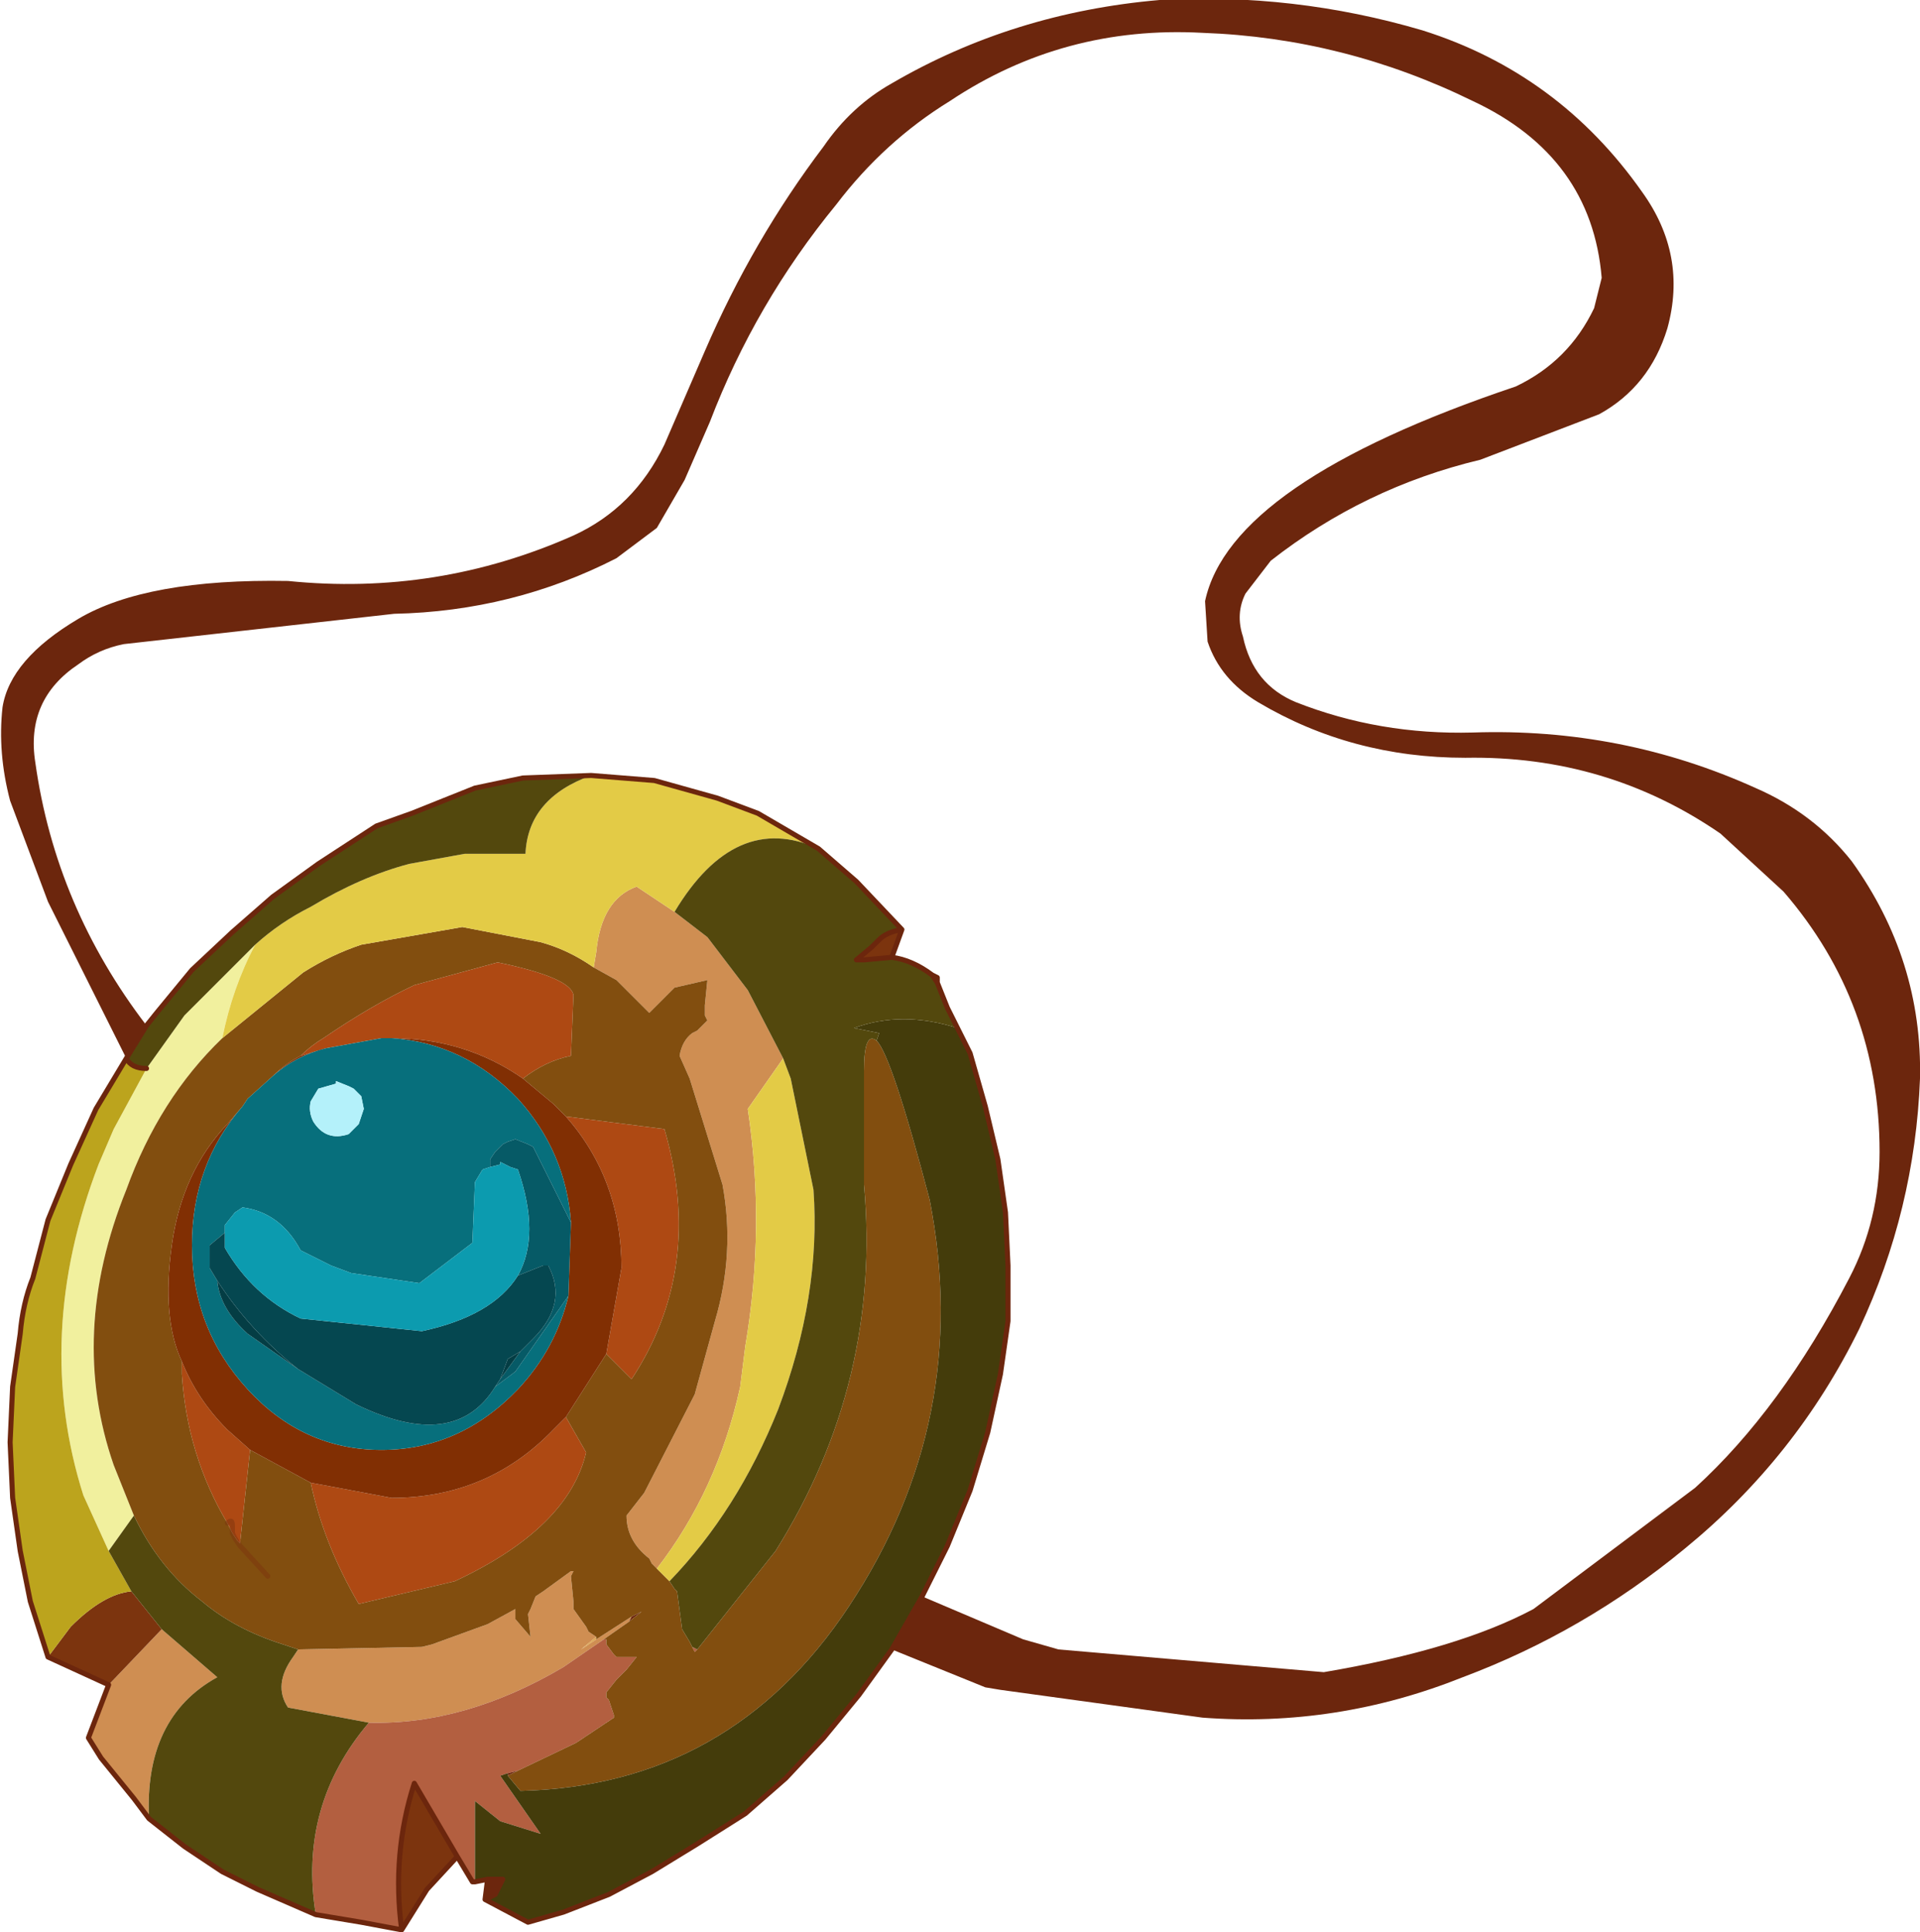 <?xml version="1.0" encoding="UTF-8" standalone="no"?>
<svg xmlns:xlink="http://www.w3.org/1999/xlink" height="38.25px" width="38.0px" xmlns="http://www.w3.org/2000/svg">
  <g transform="matrix(1.0, 0.0, 0.0, 1.0, -0.9, -0.3)">
    <path d="M3.85 36.3 L3.55 35.9 2.9 35.1 2.65 34.7 3.05 33.65 4.1 32.55 5.2 33.5 Q3.75 34.3 3.85 36.3 M6.8 32.95 L9.25 32.9 9.45 32.85 10.55 32.45 11.1 32.15 11.1 32.35 11.4 32.7 11.35 32.25 11.4 32.15 11.5 31.9 11.65 31.8 12.2 31.4 12.25 31.4 12.2 31.5 12.25 32.0 12.25 32.15 12.5 32.5 12.55 32.6 12.7 32.7 12.4 32.95 12.7 32.75 13.4 32.3 13.35 32.4 12.85 32.75 12.05 33.3 Q10.1 34.45 8.2 34.4 L6.6 34.1 Q6.3 33.65 6.7 33.1 L6.8 32.95 M14.25 18.35 L14.9 18.85 15.7 19.9 16.4 21.25 15.7 22.25 Q16.05 24.6 15.65 26.95 L15.55 27.75 Q15.1 29.8 13.9 31.35 L13.8 31.25 13.75 31.15 Q13.3 30.8 13.3 30.3 L13.65 29.85 14.65 27.9 15.05 26.45 Q15.45 25.1 15.2 23.75 L14.55 21.65 14.35 21.2 Q14.4 20.9 14.6 20.75 L14.7 20.7 14.9 20.5 14.85 20.4 14.85 20.2 14.9 19.7 14.25 19.85 14.2 19.9 13.75 20.35 13.1 19.7 12.65 19.45 12.7 19.15 Q12.8 18.1 13.5 17.85 L14.25 18.35" fill="#cf8e52" fill-rule="evenodd" stroke="none"/>
    <path d="M12.7 32.7 L12.7 32.75 12.4 32.95 12.7 32.7" fill="#dca654" fill-rule="evenodd" stroke="none"/>
    <path d="M8.65 20.85 L8.55 20.85 8.45 20.85 7.35 21.05 6.85 21.2 Q7.05 21.0 7.3 20.85 8.25 20.2 9.1 19.8 L10.75 19.35 Q12.2 19.65 12.25 20.0 L12.2 21.2 Q11.7 21.3 11.25 21.65 10.1 20.85 8.65 20.85 M12.1 22.4 L14.05 22.65 Q14.85 25.4 13.4 27.6 L12.9 27.1 13.2 25.4 Q13.2 23.65 12.1 22.4 M12.1 28.35 L12.5 29.05 Q12.15 30.55 9.9 31.6 L8.0 32.05 Q7.3 30.85 7.05 29.65 L8.65 29.95 Q10.55 29.95 11.85 28.6 L12.1 28.35 M5.85 29.0 L5.65 30.85 5.6 30.8 5.5 30.65 5.5 30.5 Q5.5 30.35 5.4 30.45 5.5 30.35 5.5 30.5 L5.5 30.65 5.4 30.45 Q4.6 29.1 4.5 27.5 L4.5 27.25 Q4.8 28.0 5.4 28.6 L5.85 29.0" fill="#ae4913" fill-rule="evenodd" stroke="none"/>
    <path d="M9.95 37.05 L9.35 37.7 8.85 38.5 Q8.65 37.0 9.1 35.6 L9.95 37.05 M3.05 33.65 L1.85 33.1 2.3 32.5 Q2.95 31.85 3.5 31.8 L4.1 32.55 3.05 33.65 M18.55 19.25 L18.0 19.3 17.85 19.3 18.15 19.05 18.3 18.9 Q18.45 18.75 18.75 18.7 L18.55 19.25" fill="#7c340e" fill-rule="evenodd" stroke="none"/>
    <path d="M3.8 21.45 L4.55 20.4 5.95 19.0 Q5.5 19.85 5.3 20.85 4.05 22.05 3.4 23.85 2.25 26.7 3.15 29.3 L3.55 30.3 3.05 31.0 2.55 29.9 Q1.55 26.75 2.85 23.35 L3.15 22.65 3.8 21.45" fill="#f1f09e" fill-rule="evenodd" stroke="none"/>
    <path d="M10.3 37.55 L10.25 37.55 9.95 37.05 9.1 35.6 Q8.65 37.0 8.85 38.5 L8.05 38.35 7.15 38.2 Q6.8 36.05 8.2 34.4 10.1 34.45 12.05 33.3 L12.85 32.75 12.9 32.75 12.9 32.85 13.05 33.05 13.1 33.1 13.15 33.1 13.5 33.1 13.3 33.35 13.1 33.55 12.9 33.8 12.9 33.85 12.9 33.9 12.95 33.95 13.05 34.25 13.05 34.3 12.3 34.8 11.15 35.35 10.95 35.4 10.8 35.45 11.6 36.6 10.8 36.35 10.3 35.95 10.3 37.55 M14.6 32.9 L14.7 32.95 14.65 33.0 14.6 32.9" fill="#b35f40" fill-rule="evenodd" stroke="none"/>
    <path d="M3.4 21.25 L1.85 18.15 1.1 16.15 Q0.85 15.2 0.95 14.3 1.1 13.35 2.45 12.55 3.8 11.75 6.6 11.8 9.55 12.1 12.25 10.9 13.45 10.35 14.05 9.1 L14.85 7.25 Q15.8 5.05 17.2 3.2 17.75 2.4 18.55 1.95 20.95 0.55 23.85 0.3 26.5 0.15 29.05 0.9 31.75 1.75 33.4 4.1 34.3 5.35 33.9 6.8 33.55 7.95 32.55 8.5 L30.2 9.4 Q27.9 9.95 26.05 11.4 L25.55 12.05 Q25.35 12.45 25.5 12.9 25.7 13.85 26.55 14.2 28.2 14.85 30.05 14.8 33.0 14.7 35.65 15.9 36.8 16.4 37.55 17.35 38.95 19.3 38.9 21.65 38.8 24.25 37.7 26.6 36.45 29.15 34.25 30.95 32.25 32.6 29.85 33.5 27.35 34.5 24.7 34.3 L20.7 33.75 20.4 33.7 18.55 32.95 19.15 31.9 21.15 32.75 21.85 32.95 27.1 33.4 Q29.75 32.95 31.25 32.15 L34.45 29.75 Q36.15 28.2 37.5 25.6 38.1 24.45 38.1 23.1 38.1 20.15 36.2 17.95 L34.95 16.8 Q32.7 15.25 29.9 15.3 27.65 15.3 25.8 14.2 25.05 13.75 24.8 13.0 L24.75 12.2 Q25.25 9.85 30.9 7.95 31.95 7.45 32.45 6.4 L32.6 5.8 Q32.4 3.4 30.05 2.3 27.5 1.05 24.7 0.95 21.95 0.8 19.7 2.3 18.4 3.1 17.45 4.35 15.85 6.3 14.95 8.65 L14.45 9.8 13.9 10.75 13.1 11.35 Q11.05 12.4 8.7 12.45 L3.35 13.05 Q2.85 13.15 2.45 13.45 1.4 14.15 1.6 15.4 2.0 18.25 3.8 20.6 L3.4 21.25 M10.5 37.9 L10.55 37.5 10.85 37.5 10.7 37.8 10.5 37.9 M10.95 35.45 L10.95 35.4 11.15 35.35 10.95 35.45 M13.4 32.3 L13.6 32.2 13.35 32.4 13.4 32.3" fill="#6c260d" fill-rule="evenodd" stroke="none"/>
    <path d="M18.25 20.9 Q18.55 21.2 19.3 24.05 20.15 28.4 17.7 32.1 15.35 35.65 11.2 35.75 L10.95 35.45 11.15 35.35 12.3 34.8 13.05 34.3 13.05 34.25 12.95 33.95 12.9 33.9 12.9 33.85 12.9 33.8 13.1 33.55 13.3 33.35 13.5 33.1 13.15 33.1 13.1 33.1 13.05 33.05 12.9 32.85 12.9 32.75 12.85 32.75 13.35 32.4 13.6 32.2 13.4 32.3 12.7 32.75 12.7 32.7 12.55 32.6 12.5 32.5 12.25 32.15 12.25 32.0 12.2 31.5 12.25 31.4 12.2 31.4 11.65 31.8 11.5 31.9 11.4 32.15 11.35 32.25 11.4 32.7 11.1 32.35 11.1 32.15 10.55 32.45 9.45 32.85 9.25 32.9 6.8 32.95 6.5 32.85 Q5.55 32.55 4.9 32.0 4.05 31.35 3.55 30.3 L3.15 29.3 Q2.25 26.7 3.4 23.85 4.05 22.05 5.3 20.85 L6.9 19.55 Q7.45 19.2 8.05 19.0 L10.05 18.65 11.6 18.95 Q12.15 19.1 12.65 19.45 L13.1 19.7 13.75 20.35 14.2 19.9 14.25 19.85 14.9 19.7 14.85 20.2 14.85 20.4 14.9 20.5 14.7 20.7 14.6 20.75 Q14.4 20.9 14.35 21.2 L14.55 21.65 15.2 23.75 Q15.45 25.1 15.05 26.45 L14.65 27.9 13.65 29.85 13.3 30.3 Q13.3 30.8 13.75 31.15 L13.8 31.25 13.9 31.35 14.15 31.6 14.25 31.75 14.3 31.8 14.4 32.55 14.55 32.8 14.6 32.9 14.65 33.0 14.7 32.95 16.25 31.0 Q18.35 27.65 18.0 23.75 L18.0 21.5 Q18.0 20.7 18.25 20.9 M11.25 21.65 Q11.7 21.3 12.2 21.2 L12.25 20.0 Q12.2 19.65 10.75 19.35 L9.1 19.8 Q8.25 20.2 7.3 20.85 7.05 21.0 6.85 21.2 6.55 21.35 6.3 21.6 L5.8 22.05 5.7 22.2 5.4 22.55 Q4.5 23.5 4.3 24.95 4.1 26.4 4.5 27.25 L4.5 27.5 Q4.6 29.1 5.4 30.45 L5.5 30.65 5.6 30.8 5.65 30.85 5.85 29.0 7.05 29.65 Q7.3 30.85 8.0 32.05 L9.9 31.6 Q12.15 30.55 12.5 29.05 L12.1 28.35 12.9 27.1 13.4 27.6 Q14.85 25.4 14.05 22.65 L12.1 22.4 11.85 22.15 11.25 21.65 M6.2 31.5 L5.65 30.9 5.55 30.75 5.5 30.65 5.55 30.75 5.65 30.9 6.2 31.5" fill="#824e0f" fill-rule="evenodd" stroke="none"/>
    <path d="M5.95 19.0 Q6.45 18.55 7.05 18.25 8.05 17.65 9.0 17.4 L10.1 17.2 11.3 17.2 Q11.35 16.1 12.6 15.65 L13.85 15.75 15.1 16.1 15.9 16.4 17.1 17.1 Q15.45 16.35 14.25 18.35 L13.5 17.85 Q12.8 18.1 12.7 19.15 L12.65 19.45 Q12.15 19.1 11.6 18.95 L10.05 18.65 8.05 19.0 Q7.45 19.2 6.9 19.55 L5.3 20.85 Q5.5 19.85 5.95 19.0 M16.4 21.25 L16.55 21.65 17.0 23.85 Q17.15 25.95 16.3 28.2 15.5 30.2 14.15 31.6 L13.9 31.35 Q15.1 29.8 15.55 27.75 L15.65 26.95 Q16.05 24.6 15.7 22.25 L16.4 21.25" fill="#e3cb46" fill-rule="evenodd" stroke="none"/>
    <path d="M1.85 33.1 L1.5 32.0 1.3 31.0 1.15 29.95 1.1 28.85 1.15 27.75 1.3 26.7 Q1.35 26.1 1.55 25.6 L1.85 24.45 2.3 23.35 2.8 22.25 3.4 21.25 Q3.5 21.45 3.8 21.45 L3.15 22.65 2.85 23.35 Q1.55 26.75 2.55 29.9 L3.05 31.0 3.5 31.8 Q2.95 31.85 2.3 32.5 L1.85 33.1" fill="#bca41d" fill-rule="evenodd" stroke="none"/>
    <path d="M19.15 31.9 L18.55 32.95 17.9 33.85 17.2 34.7 16.45 35.5 15.65 36.2 14.7 36.8 13.8 37.35 12.95 37.8 12.05 38.15 11.35 38.35 10.5 37.9 10.7 37.8 10.85 37.5 10.55 37.5 10.3 37.55 10.3 35.95 10.8 36.35 11.6 36.6 10.8 35.45 10.95 35.4 10.95 35.45 11.2 35.75 Q15.35 35.65 17.7 32.1 20.15 28.4 19.3 24.05 18.55 21.2 18.25 20.9 L18.3 20.75 17.8 20.65 Q18.75 20.3 19.85 20.65 L20.1 21.15 20.4 22.2 20.65 23.25 20.8 24.3 20.85 25.35 20.85 26.45 20.7 27.5 20.45 28.65 20.1 29.8 19.65 30.9 19.15 31.9" fill="#443c0b" fill-rule="evenodd" stroke="none"/>
    <path d="M3.4 21.25 L3.8 20.6 4.0 20.35 4.7 19.5 5.5 18.75 6.3 18.05 7.2 17.4 8.35 16.65 9.05 16.4 10.3 15.9 11.25 15.7 12.6 15.65 Q11.35 16.1 11.3 17.2 L10.1 17.2 9.0 17.4 Q8.05 17.65 7.05 18.25 6.45 18.55 5.95 19.0 L4.55 20.4 3.8 21.45 Q3.5 21.45 3.4 21.25 M7.15 38.2 L6.0 37.7 5.3 37.35 4.55 36.85 3.85 36.3 Q3.75 34.3 5.2 33.5 L4.1 32.55 3.5 31.8 3.05 31.0 3.55 30.3 Q4.05 31.35 4.9 32.0 5.55 32.55 6.5 32.85 L6.8 32.95 6.7 33.1 Q6.3 33.65 6.6 34.1 L8.2 34.4 Q6.8 36.05 7.15 38.2 M19.85 20.65 Q18.75 20.3 17.8 20.65 L18.3 20.75 18.25 20.9 Q18.0 20.7 18.0 21.5 L18.0 23.75 Q18.35 27.65 16.25 31.0 L14.7 32.95 14.6 32.9 14.55 32.8 14.4 32.55 14.3 31.8 14.25 31.75 14.15 31.6 Q15.5 30.2 16.3 28.2 17.15 25.95 17.0 23.85 L16.55 21.65 16.4 21.25 15.7 19.9 14.9 18.85 14.25 18.35 Q15.45 16.35 17.1 17.1 L17.85 17.75 18.75 18.7 Q18.45 18.75 18.3 18.9 L18.15 19.05 17.85 19.3 18.0 19.3 18.55 19.25 Q18.95 19.3 19.35 19.6 L19.45 19.75 19.65 20.25 19.85 20.65" fill="#53480d" fill-rule="evenodd" stroke="none"/>
    <path d="M8.65 20.85 Q10.1 20.85 11.25 21.65 L11.85 22.15 12.1 22.4 Q13.2 23.65 13.2 25.4 L12.9 27.1 12.1 28.35 11.85 28.6 Q10.55 29.95 8.65 29.95 L7.05 29.65 5.85 29.0 5.4 28.6 Q4.8 28.0 4.5 27.25 4.1 26.4 4.3 24.95 4.5 23.5 5.4 22.55 L5.7 22.2 Q4.7 23.35 4.7 24.95 4.7 26.6 5.8 27.8 6.9 29.0 8.45 29.0 10.0 29.0 11.15 27.8 11.9 27.0 12.15 25.95 L12.2 24.5 Q12.1 23.1 11.15 22.05 10.1 20.95 8.65 20.85 M6.85 21.2 L7.35 21.05 Q6.75 21.2 6.3 21.6 6.55 21.35 6.85 21.2" fill="#812f03" fill-rule="evenodd" stroke="none"/>
    <path d="M7.35 21.05 L8.45 20.85 8.55 20.85 8.65 20.85 Q10.1 20.95 11.15 22.05 12.1 23.1 12.2 24.5 L11.45 23.0 11.35 22.95 11.1 22.85 10.95 22.9 10.85 22.95 10.7 23.1 10.6 23.25 10.6 23.4 10.45 23.45 10.3 23.7 10.25 24.9 9.2 25.7 7.85 25.5 7.45 25.35 6.85 25.05 Q6.45 24.3 5.7 24.2 L5.55 24.3 5.35 24.55 5.35 24.7 5.05 24.95 5.05 25.25 5.05 25.4 5.2 25.65 Q5.25 26.2 5.8 26.7 L6.8 27.4 7.95 28.1 Q9.9 29.05 10.7 27.75 L11.1 27.45 12.15 25.95 Q11.9 27.0 11.15 27.8 10.0 29.0 8.45 29.0 6.9 29.0 5.8 27.8 4.7 26.6 4.7 24.95 4.7 23.35 5.7 22.2 L5.8 22.05 6.3 21.6 Q6.75 21.2 7.35 21.05 M7.2 21.85 L7.05 22.1 Q7.0 22.3 7.1 22.5 7.35 22.9 7.8 22.75 L8.0 22.55 8.1 22.25 8.05 22.0 7.9 21.85 7.8 21.8 7.55 21.7 7.55 21.75 7.2 21.85" fill="#076f7c" fill-rule="evenodd" stroke="none"/>
    <path d="M12.15 25.95 L11.1 27.45 10.7 27.75 10.8 27.6 11.2 27.05 11.45 26.8 Q12.15 26.1 11.75 25.35 L11.65 25.35 11.15 25.55 Q11.6 24.75 11.15 23.45 L11.0 23.4 10.8 23.3 10.8 23.35 10.6 23.4 10.6 23.25 10.7 23.1 10.85 22.95 10.95 22.9 11.1 22.85 11.35 22.95 11.45 23.0 12.2 24.5 12.15 25.95" fill="#065a66" fill-rule="evenodd" stroke="none"/>
    <path d="M6.8 27.4 L5.8 26.7 Q5.25 26.2 5.2 25.65 5.85 26.65 6.8 27.4 M11.2 27.05 L10.8 27.6 10.95 27.2 11.2 27.05" fill="#043d44" fill-rule="evenodd" stroke="none"/>
    <path d="M7.2 21.85 L7.55 21.75 7.55 21.7 7.8 21.8 7.9 21.85 8.05 22.0 8.1 22.25 8.0 22.55 7.8 22.75 Q7.35 22.9 7.1 22.5 7.0 22.3 7.05 22.1 L7.2 21.85" fill="#b4f1fa" fill-rule="evenodd" stroke="none"/>
    <path d="M10.7 27.75 Q9.9 29.05 7.95 28.1 L6.8 27.4 Q5.85 26.65 5.2 25.65 L5.05 25.4 5.05 25.25 5.05 24.95 5.35 24.7 5.35 24.85 5.35 25.0 Q5.9 25.95 6.85 26.4 L9.25 26.65 Q10.65 26.35 11.15 25.55 L11.65 25.35 11.75 25.35 Q12.15 26.1 11.45 26.8 L11.2 27.05 10.95 27.2 10.8 27.6 10.7 27.75" fill="#054750" fill-rule="evenodd" stroke="none"/>
    <path d="M5.35 24.7 L5.35 24.55 5.55 24.3 5.7 24.2 Q6.45 24.3 6.85 25.05 L7.45 25.35 7.85 25.5 9.2 25.7 10.25 24.9 10.3 23.7 10.45 23.45 10.6 23.4 10.8 23.35 10.8 23.3 11.0 23.4 11.15 23.45 Q11.6 24.75 11.15 25.55 10.65 26.35 9.25 26.65 L6.85 26.4 Q5.9 25.95 5.35 25.0 L5.35 24.85 5.35 24.7" fill="#0c9baf" fill-rule="evenodd" stroke="none"/>
    <path d="M5.5 30.65 L5.55 30.75 5.65 30.9 6.2 31.5 M5.4 30.45 Q5.5 30.35 5.5 30.5 L5.5 30.65" fill="none" stroke="#7c340e" stroke-linecap="round" stroke-linejoin="round" stroke-opacity="0.502" stroke-width="0.1"/>
    <path d="M3.4 21.25 L3.8 20.6 4.0 20.35 4.7 19.5 5.5 18.75 6.3 18.05 7.2 17.4 8.35 16.65 9.05 16.4 10.3 15.9 11.25 15.7 12.6 15.65 13.85 15.75 15.1 16.1 15.9 16.4 17.1 17.1 17.85 17.75 18.75 18.7 18.55 19.25 18.0 19.3 17.85 19.3 18.15 19.05 18.3 18.9 Q18.45 18.75 18.75 18.7 M19.15 31.9 L18.55 32.95 17.9 33.85 17.2 34.7 16.45 35.5 15.65 36.2 14.7 36.8 13.8 37.35 12.95 37.8 12.05 38.15 11.35 38.35 10.5 37.9 10.55 37.5 10.3 37.55 10.25 37.55 9.95 37.05 9.35 37.7 8.85 38.5 8.05 38.35 7.15 38.2 6.0 37.7 5.3 37.35 4.55 36.85 3.85 36.3 3.55 35.9 2.9 35.1 2.65 34.7 3.05 33.65 1.85 33.1 1.5 32.0 1.3 31.0 1.15 29.95 1.1 28.85 1.15 27.75 1.3 26.7 Q1.35 26.1 1.55 25.6 L1.85 24.45 2.3 23.35 2.8 22.25 3.4 21.25 Q3.5 21.45 3.8 21.45 M19.15 31.9 L19.65 30.9 20.1 29.8 20.45 28.65 20.7 27.5 20.85 26.45 20.85 25.35 20.8 24.3 20.65 23.25 20.4 22.2 20.1 21.15 19.85 20.65 19.65 20.25 19.45 19.75 19.45 19.65 19.35 19.6 Q18.95 19.3 18.55 19.25 M19.35 19.6 L19.45 19.75 M8.85 38.5 Q8.65 37.0 9.1 35.6 L9.95 37.05 M10.55 37.5 L10.85 37.5 10.7 37.8 10.5 37.9" fill="none" stroke="#6c260d" stroke-linecap="round" stroke-linejoin="round" stroke-width="0.1"/>
  </g>
</svg>
